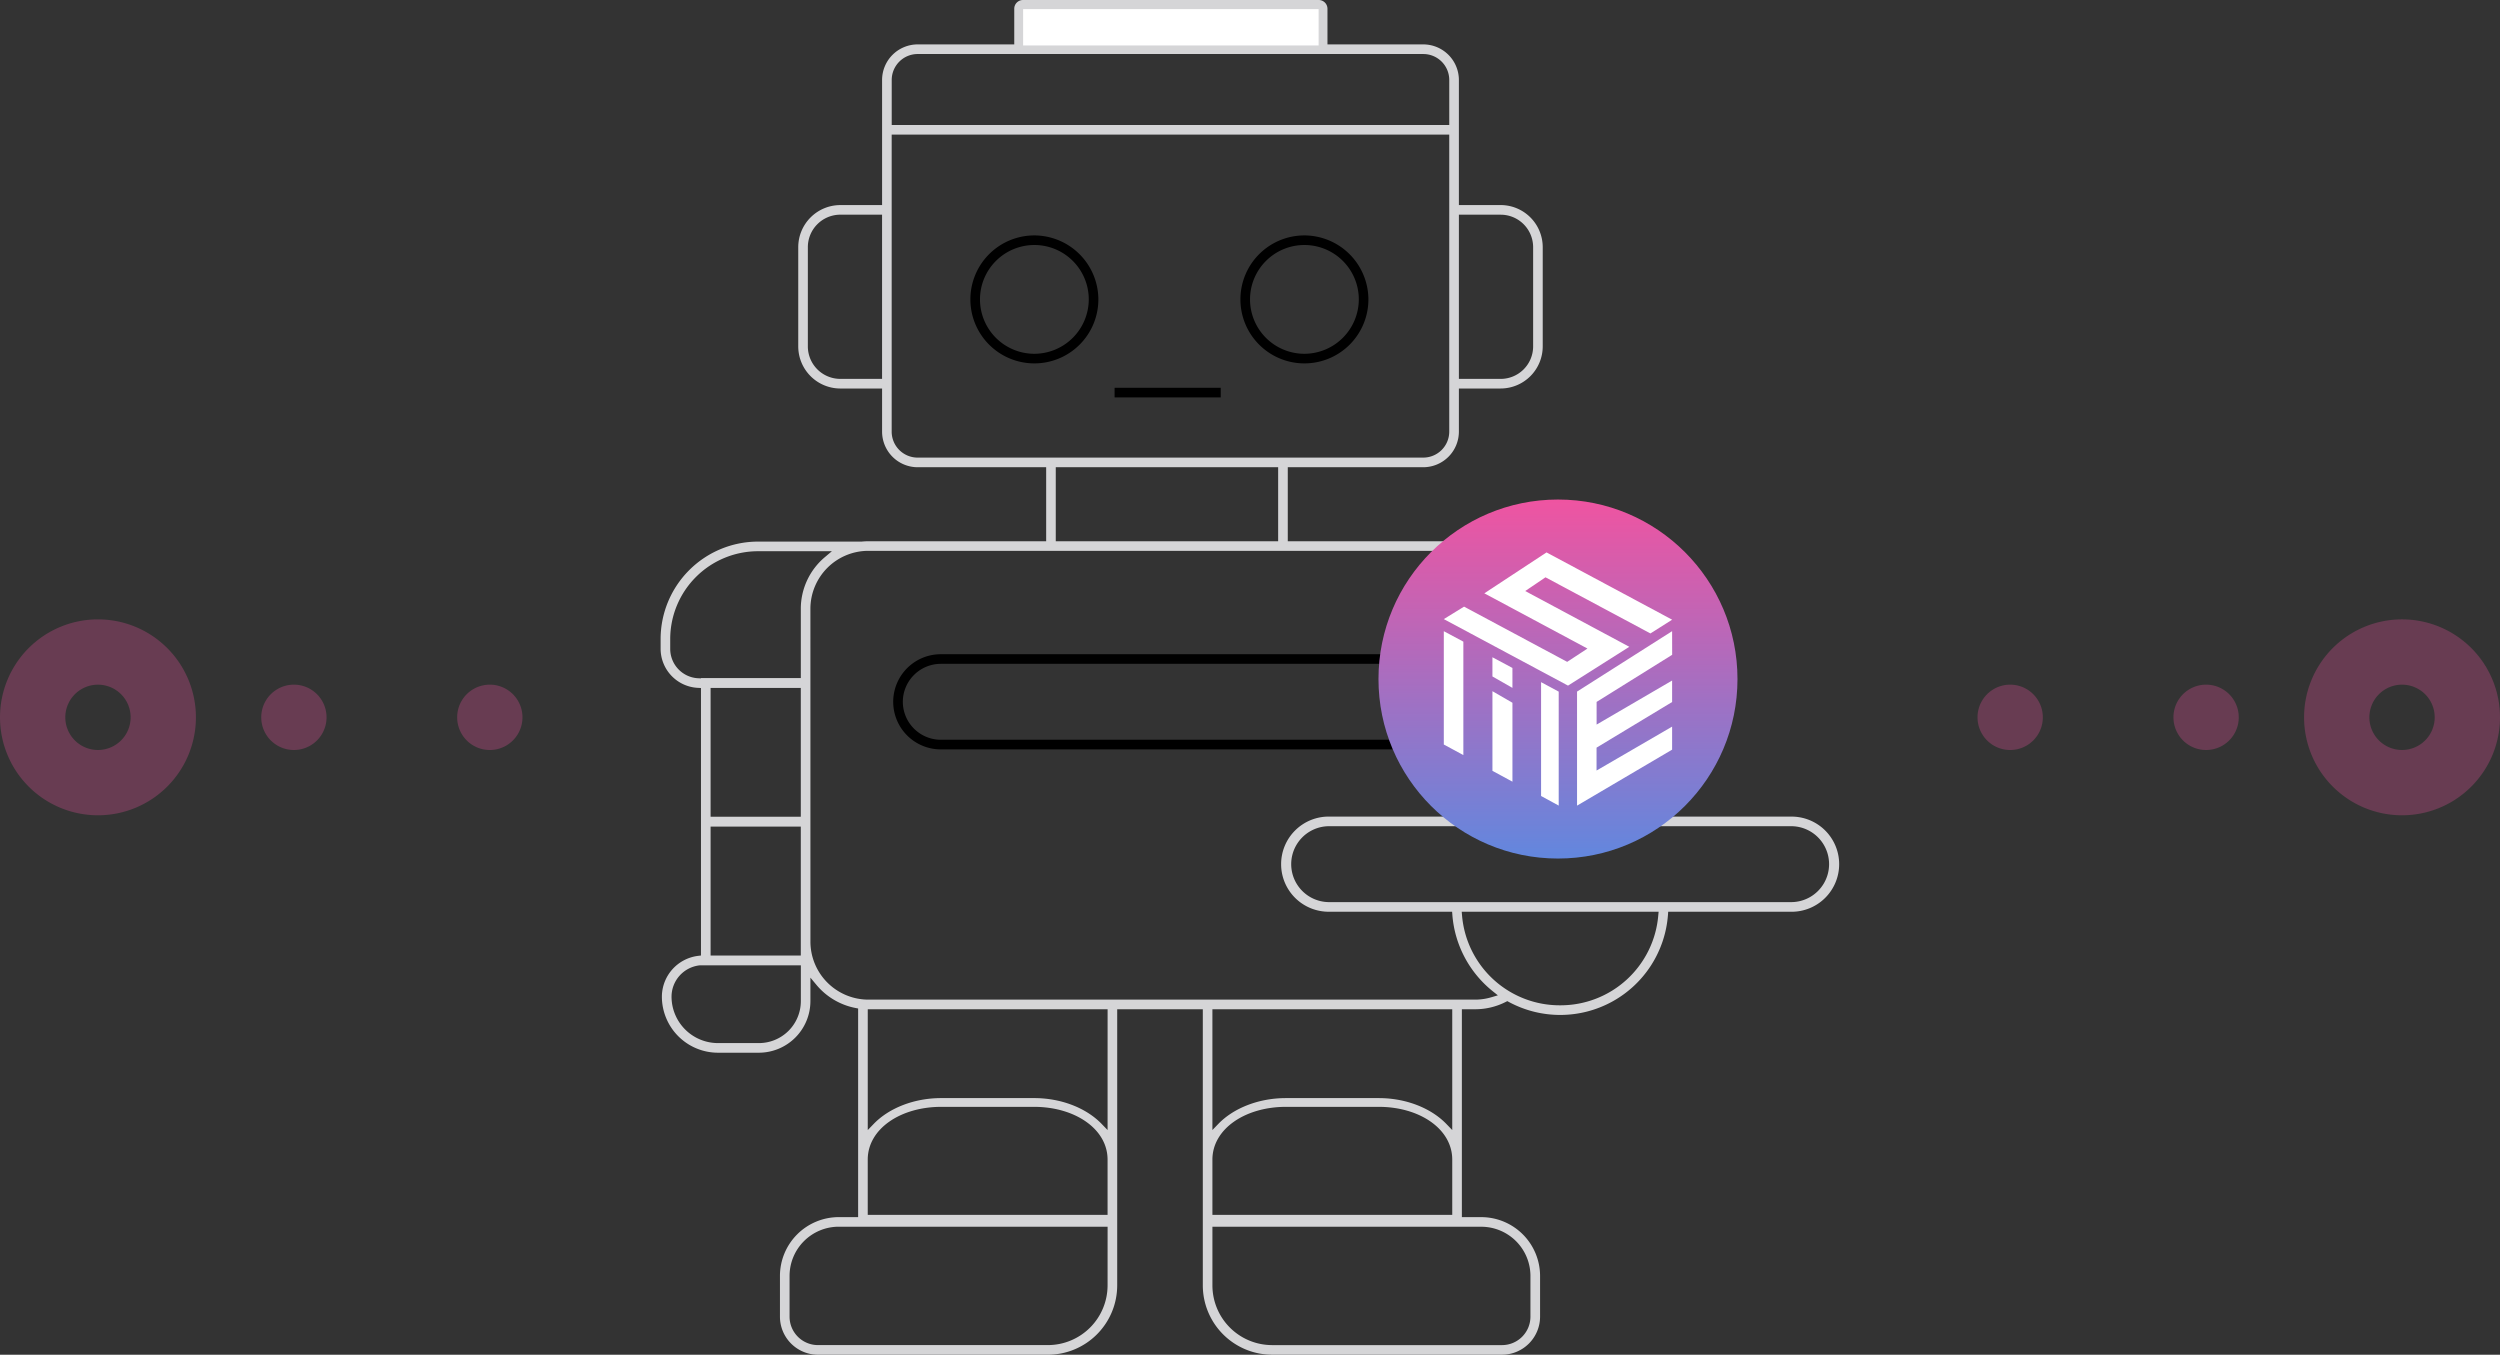 <svg xmlns="http://www.w3.org/2000/svg" xmlns:xlink="http://www.w3.org/1999/xlink" width="549.931" height="298" viewBox="0 0 549.931 298">
  <rect x="0" y="0" width="549.931" height="298" fill="#333333" stroke="none"/>
  <defs>
    <linearGradient id="linear-gradient" x1="0.5" x2="0.5" y2="1" gradientUnits="objectBoundingBox">
      <stop offset="0" stop-color="#ef54a1"/>
      <stop offset="1" stop-color="#6287de"/>
    </linearGradient>
  </defs>
  <g id="机器人" transform="translate(-372.942 -1355)">
    <path id="路径_36942" data-name="路径 36942" d="M1223.646,639.112a14.076,14.076,0,1,0,14.076,14.076A14.123,14.123,0,0,0,1223.646,639.112Zm0,26.038h0a11.964,11.964,0,1,1,11.965-11.966A12,12,0,0,1,1223.646,665.15Z" transform="translate(-623.17 767.673)"/>
    <path id="路径_36943" data-name="路径 36943" d="M1302.98,639.112a14.076,14.076,0,1,0,14.076,14.076A14.123,14.123,0,0,0,1302.98,639.112Zm0,26.038h0a11.964,11.964,0,1,1,11.965-11.966A12,12,0,0,1,1302.98,665.15Z" transform="translate(-643.103 767.673)"/>
    <rect id="矩形_2201" data-name="矩形 2201" width="23.343" height="2.116" transform="translate(618.123 1440.303)"/>
    <g id="组_21407" data-name="组 21407" transform="translate(518.259 1355)">
      <path id="路径_36944" data-name="路径 36944" d="M1367.243,749.578h-32.731V721.3l.708-.038a8.626,8.626,0,0,0,8.169-8.6v-2.17a21.459,21.459,0,0,0-21.4-21.4l-22.738,0c-.5-.05-1.006-.076-1.491-.077h-41.238V672.726h29.822a7.839,7.839,0,0,0,7.818-7.817v-9.5h9.195a9.271,9.271,0,0,0,9.247-9.249V624.3a9.27,9.27,0,0,0-9.248-9.242h-9.194V587.531a7.838,7.838,0,0,0-7.819-7.813h-21.09v-7.843a1.927,1.927,0,0,0-1.924-1.925H1198.28a1.927,1.927,0,0,0-1.925,1.925v7.843h-21.261a7.834,7.834,0,0,0-7.812,7.814v27.53h-9.2a9.268,9.268,0,0,0-9.242,9.243v21.862a9.27,9.27,0,0,0,9.242,9.245h9.2v9.5a7.836,7.836,0,0,0,7.812,7.816h28.28v16.283h-39.129c-.455,0-.926.025-1.436.075l-22.845,0a21.458,21.458,0,0,0-21.4,21.4v2.171a8.623,8.623,0,0,0,8.169,8.6l.709.038v58.839l-.656.082a9.082,9.082,0,0,0-7.943,8.983,12.353,12.353,0,0,0,12.32,12.319h9.034a11.355,11.355,0,0,0,11.319-11.319v-5.193l1.325,1.591a14.879,14.879,0,0,0,8.564,5.077l.606.117v45.893h-4.284a12.947,12.947,0,0,0-12.913,12.914v9a8.383,8.383,0,0,0,8.358,8.357h50.6A15.265,15.265,0,0,0,1219,852.722V791.955h18.832v60.769a15.267,15.267,0,0,0,15.226,15.226h50.6a8.383,8.383,0,0,0,8.363-8.359V850.6a12.949,12.949,0,0,0-12.919-12.913h-4.284v-45.73h2.967a14.782,14.782,0,0,0,6.677-1.608l.35-.178.346.186a23.769,23.769,0,0,0,34.994-19.151l.052-.693h27.039a10.467,10.467,0,1,0,0-20.933Zm-73.079-132.4h9.2a7.147,7.147,0,0,1,7.13,7.125v21.864a7.149,7.149,0,0,1-7.13,7.13h-9.2Zm-126.886,36.116h-9.2a7.147,7.147,0,0,1-7.126-7.13V624.3a7.147,7.147,0,0,1,7.125-7.126h9.2Zm154.713,37.913a19.336,19.336,0,0,1,19.283,19.282v2.172a6.525,6.525,0,0,1-6.506,6.507H1312.6V703.85c-.005-.072-.008-.114-.009-.157-.006-.323-.022-.65-.05-.976a14.739,14.739,0,0,0-5.213-10.19l-1.561-1.32Zm10.4,30.078v28.2H1312.6v-28.2Zm-157.3-139.45h111.253a5.711,5.711,0,0,1,5.7,5.7v9.913H1169.4l0-9.911A5.712,5.712,0,0,1,1175.092,581.834Zm0,88.776a5.716,5.716,0,0,1-5.7-5.7V599.559h122.649v65.35a5.715,5.715,0,0,1-5.7,5.7Zm79.314,2.115v16.283h-48.918V672.726ZM1126.63,719.136a6.471,6.471,0,0,1-5.953-6.478v-2.172a19.335,19.335,0,0,1,19.283-19.283h16.279l-1.561,1.32a14.839,14.839,0,0,0-5.274,11.328v15.257h-21.961v.067Zm2.928,30.476V721.281H1149.4v28.332Zm19.842,2.171v28.353h-19.842V751.783Zm.01,38.409a9.229,9.229,0,0,1-9.209,9.209h-9.035a10.231,10.231,0,0,1-10.2-10.2,6.945,6.945,0,0,1,6.181-6.9l.082,0h22.185Zm67.472,62.531a13.144,13.144,0,0,1-13.111,13.11h-50.6a6.254,6.254,0,0,1-6.242-6.241v-9a10.826,10.826,0,0,1,10.8-10.8l59.159,0Zm0-15.529h-52.757V825.016c.017-6.784,7.267-11.59,16.162-11.59h20.435c8.911,0,16.16,4.817,16.16,11.613Zm0-18.664L1215.6,817.2c-3.44-3.567-9-5.7-14.873-5.7h-20.435c-5.873,0-11.434,2.129-14.874,5.7l-1.288,1.334V791.955h52.758Zm82.22,21.27a10.829,10.829,0,0,1,10.8,10.8v8.994a6.259,6.259,0,0,1-6.245,6.242h-50.6a13.144,13.144,0,0,1-13.111-13.111V839.8Zm-43-26.374h20.442c8.91,0,16.158,4.817,16.158,11.613v12.155h-52.758v-12.2C1239.981,818.221,1247.229,813.427,1256.1,813.427Zm-16.159,5.1V791.955H1292.7v26.574l-1.288-1.334c-3.441-3.566-9-5.694-14.87-5.694H1256.1c-5.87,0-11.43,2.128-14.872,5.694Zm61.415-29.223a12.578,12.578,0,0,1-3.576.539H1164.242a12.775,12.775,0,0,1-12.723-12.632l-.005-73.362a12.759,12.759,0,0,1,12.728-12.729h133.517a12.76,12.76,0,0,1,12.729,12.728v15.328h-.052v30.4h-44.808a10.467,10.467,0,1,0,0,20.933h27.046l.052.693a23.882,23.882,0,0,0,8.891,16.8l1.12.895Zm36.661-17.979a21.575,21.575,0,0,1-21.584,19.766h0a21.573,21.573,0,0,1-21.581-19.766l-.072-.815H1338.1Zm29.222-2.933H1265.627a8.35,8.35,0,1,1,0-16.7h101.618a8.35,8.35,0,1,1,0,16.7Z" transform="translate(-1118.564 -569.95)" fill="#d5d5d7"/>
      <rect id="矩形_2211" data-name="矩形 2211" width="65" height="8" transform="translate(79.741 2)" fill="#fff"/>
    </g>
    <path id="路径_36945" data-name="路径 36945" d="M1298.98,762.152H1197.363a10.468,10.468,0,0,0,0,20.936h101.617a10.468,10.468,0,0,0,0-20.936Zm0,18.818H1197.363a8.374,8.374,0,0,1-8.351-8.354v0a8.372,8.372,0,0,1,8.35-8.349h101.619a8.352,8.352,0,0,1,0,16.7Z" transform="translate(-617.473 736.758)"/>
    <g id="组_21786" data-name="组 21786" transform="translate(-3)">
      <g id="组_756" data-name="组 756" transform="translate(490.872 1534.342) rotate(180)" opacity="0.28">
        <path id="路径_1869" data-name="路径 1869" d="M21.549,0A21.549,21.549,0,1,0,43.1,21.549,21.549,21.549,0,0,0,21.549,0Zm0,28.732a7.183,7.183,0,1,1,7.183-7.183h0A7.183,7.183,0,0,1,21.549,28.732Z" transform="translate(71.831 0)" fill="#ef54a1"/>
        <path id="路径_1870" data-name="路径 1870" d="M0,7.188A7.183,7.183,0,0,0,14.366,7.2V7.188A7.183,7.183,0,0,0,0,7.178Z" transform="translate(0 14.361)" fill="#ef54a1"/>
        <path id="路径_1871" data-name="路径 1871" d="M0,7.188A7.183,7.183,0,0,0,14.366,7.2V7.188A7.183,7.183,0,0,0,0,7.178Z" transform="translate(43.098 14.361)" fill="#ef54a1"/>
      </g>
    </g>
    <g id="组_21787" data-name="组 21787" transform="translate(1298.815 3025.585) rotate(180)">
      <g id="组_756-2" data-name="组 756" transform="translate(490.872 1534.342) rotate(180)" opacity="0.28">
        <path id="路径_1869-2" data-name="路径 1869" d="M21.549,0A21.549,21.549,0,1,0,43.1,21.549,21.549,21.549,0,0,0,21.549,0Zm0,28.732a7.183,7.183,0,1,1,7.183-7.183h0A7.183,7.183,0,0,1,21.549,28.732Z" transform="translate(71.831 0)" fill="#ef54a1"/>
        <path id="路径_1870-2" data-name="路径 1870" d="M0,7.188A7.183,7.183,0,0,0,14.366,7.2V7.188A7.183,7.183,0,0,0,0,7.178Z" transform="translate(0 14.361)" fill="#ef54a1"/>
        <path id="路径_1871-2" data-name="路径 1871" d="M0,7.188A7.183,7.183,0,0,0,14.366,7.2V7.188A7.183,7.183,0,0,0,0,7.178Z" transform="translate(43.098 14.361)" fill="#ef54a1"/>
      </g>
    </g>
    <g id="SIE" transform="translate(676.169 1464.884)">
      <ellipse id="椭圆_54" data-name="椭圆 54" cx="39.486" cy="39.486" rx="39.486" ry="39.486" transform="translate(0 0)" fill="url(#linear-gradient)"/>
      <path id="路径_1863" data-name="路径 1863" d="M-371.127,442.9v5.066l-20.912,12.315V435.192l20.912-13.289.011,5.2-16.62,10.359v4.989l16.609-9.691v4.726l-16.622,10.04v5.034Z" transform="translate(435.718 -392.947)" fill="#fff"/>
      <path id="路径_1864" data-name="路径 1864" d="M-392.171,425.553l22.684,12.149-4.459,2.927-22.684-12.148-4.454,2.744,27.322,14.632,13.484-8.539-22.9-12.267,4.461-3.019,23.082,12.348,4.775-3.024-27.63-14.8Z" transform="translate(415.455 -404.923)" fill="#fff"/>
      <path id="路径_1865" data-name="路径 1865" d="M-394.481,450.406V425.364l3.879,2.086v25.067Z" transform="translate(430.248 -385.193)" fill="#fff"/>
      <path id="路径_1866" data-name="路径 1866" d="M-401.084,446.832V421.905l4.3,2.3v24.952Z" transform="translate(415.455 -392.943)" fill="#fff"/>
      <g id="组_746" data-name="组 746" transform="translate(25.068 34.691)">
        <path id="路径_1867" data-name="路径 1867" d="M-393.385,430.413v-4.384l-4.4-2.355V427.9Z" transform="translate(397.783 -423.673)" fill="#fff"/>
        <path id="路径_1868" data-name="路径 1868" d="M-397.783,425.978V443.5l4.4,2.382V428.524Z" transform="translate(397.783 -418.51)" fill="#fff"/>
      </g>
    </g>
  </g>
</svg>
